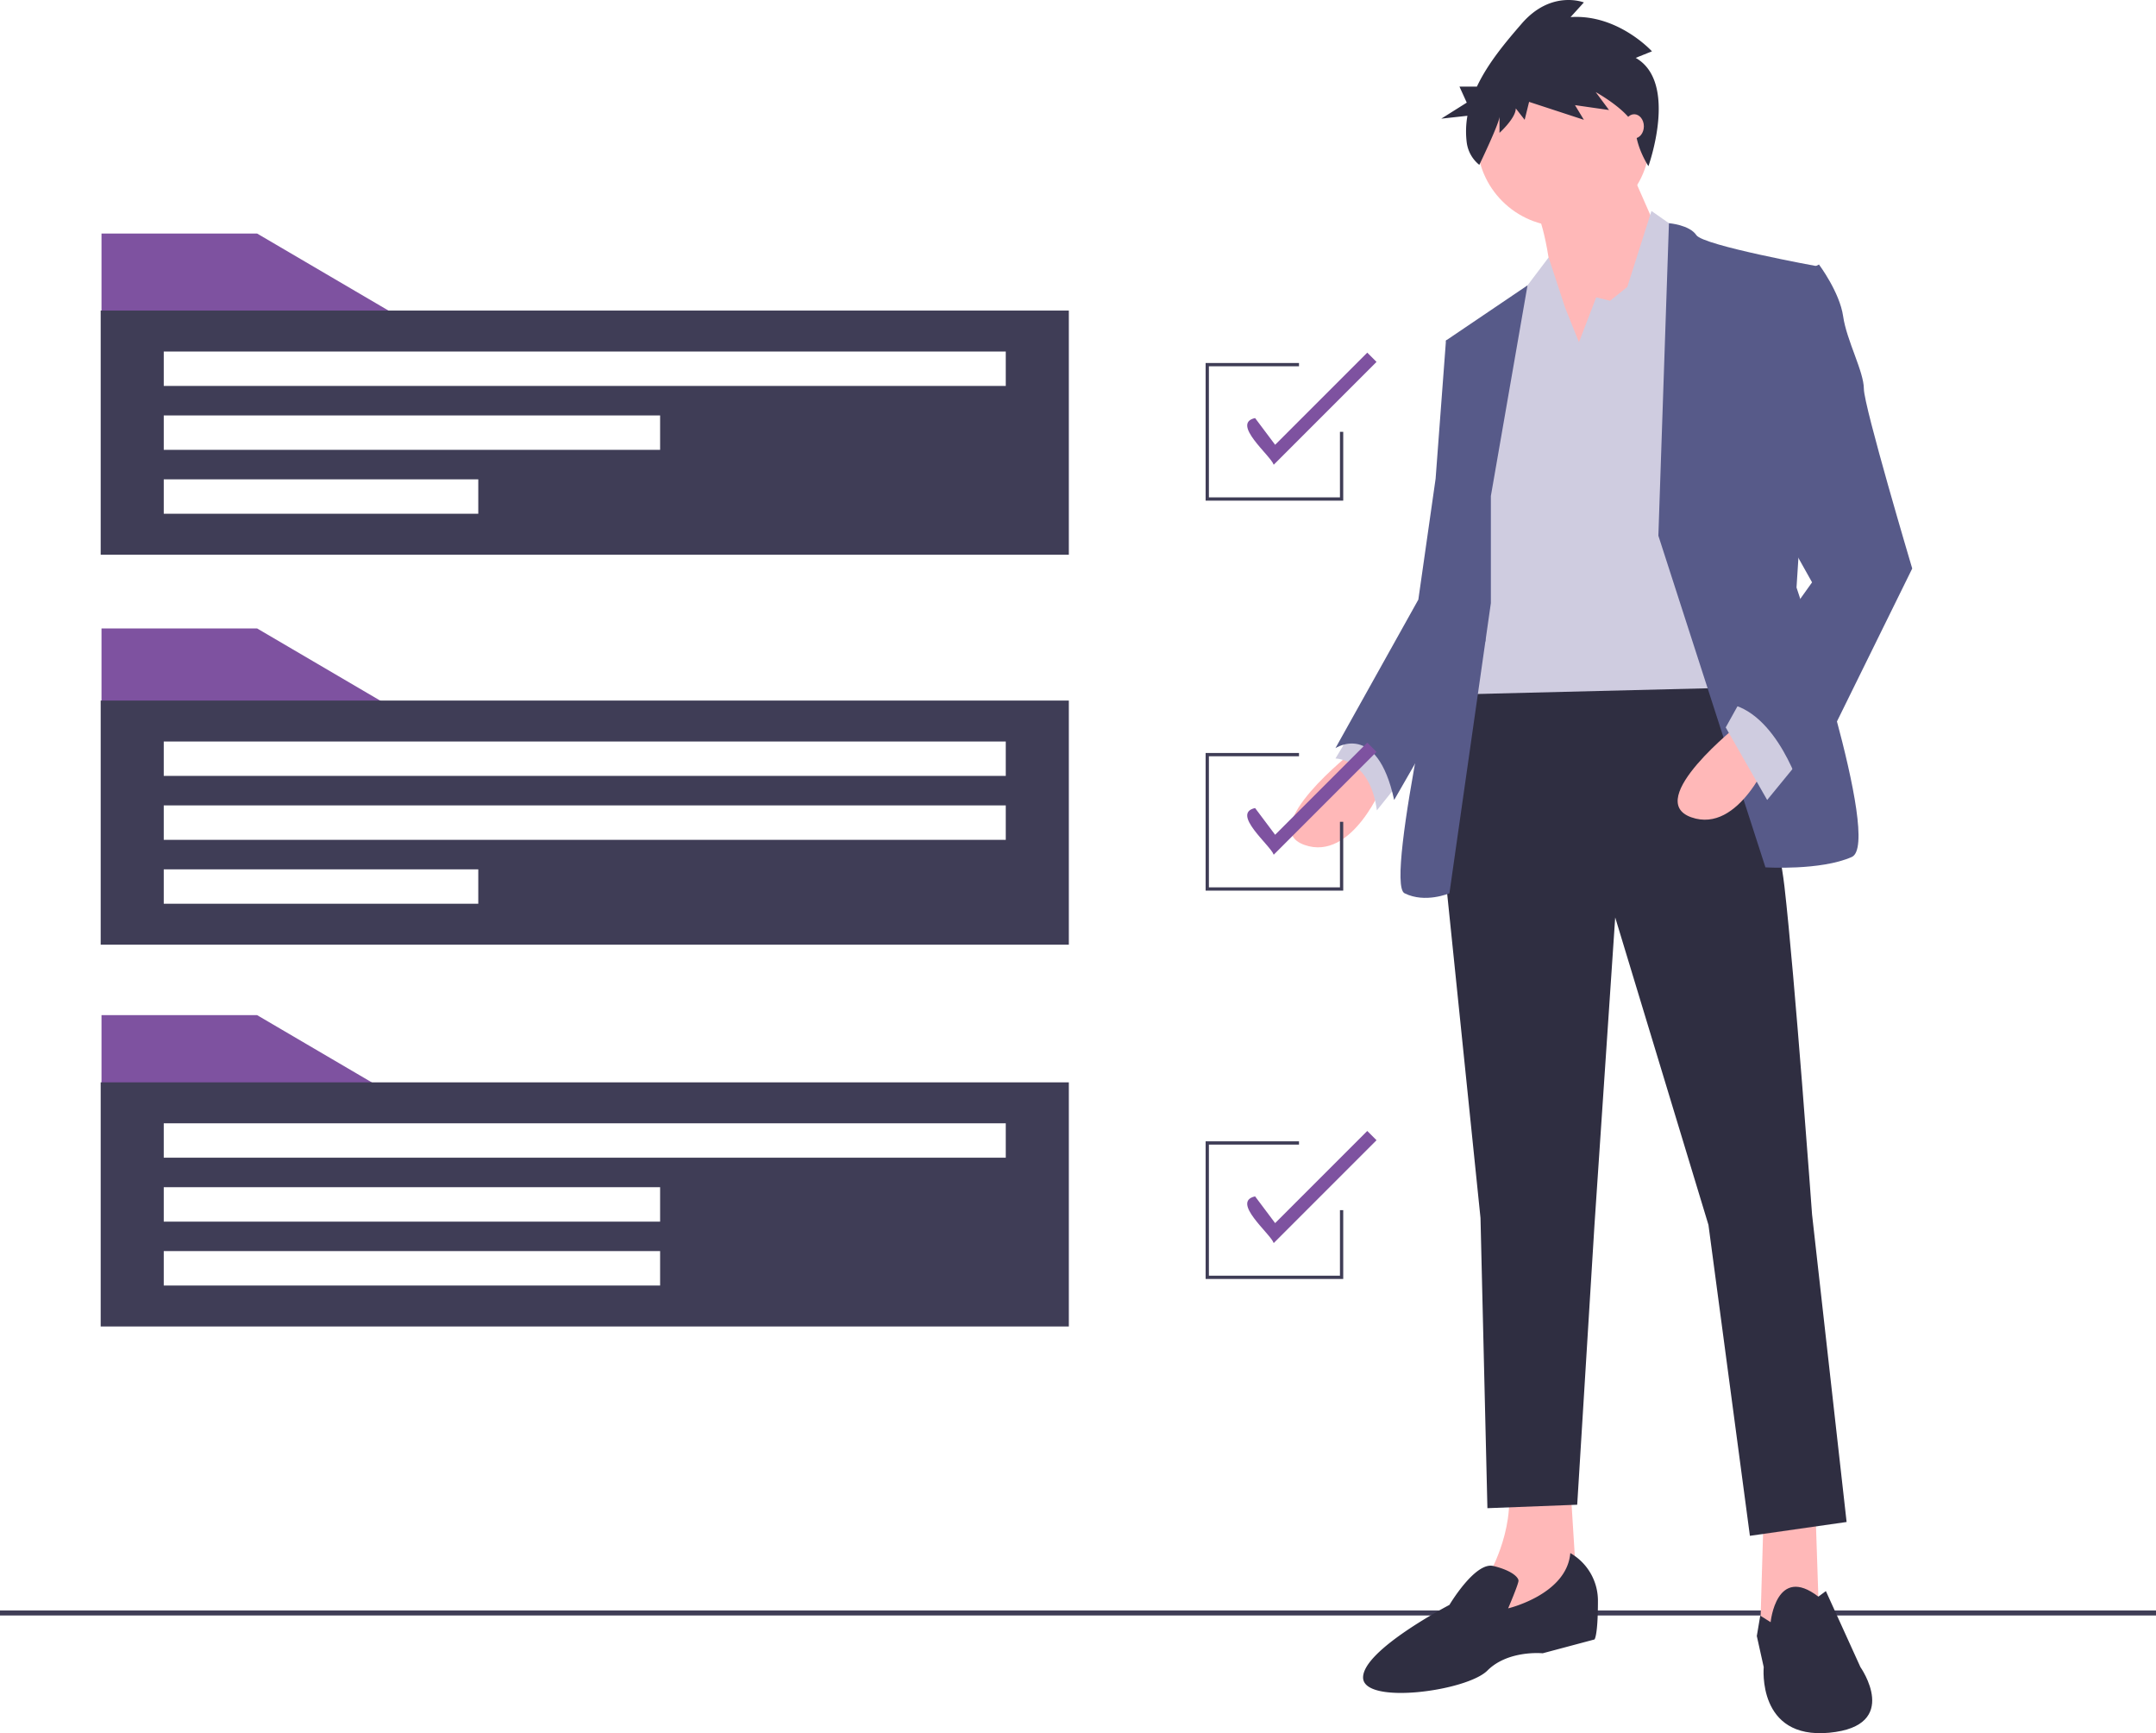 <?xml version="1.0" encoding="UTF-8" standalone="no"?>
<svg
   xmlns:dc="http://purl.org/dc/elements/1.1/"
   xmlns:cc="http://creativecommons.org/ns#"
   xmlns:rdf="http://www.w3.org/1999/02/22-rdf-syntax-ns#"
   xmlns:svg="http://www.w3.org/2000/svg"
   xmlns="http://www.w3.org/2000/svg"
   xmlns:sodipodi="http://sodipodi.sourceforge.net/DTD/sodipodi-0.dtd"
   xmlns:inkscape="http://www.inkscape.org/namespaces/inkscape"
   id="b3347a10-18dd-4c71-91c3-38a98340ba03"
   data-name="Layer 1"
   width="963.51"
   height="774.364"
   viewBox="0 0 963.51 774.364"
   version="1.1"
   sodipodi:docname="undraw_project_completed.svg"
   inkscape:export-filename="C:\wamp64\www\melon-landing\landing-v1\images\lead-nurturing.png"
   inkscape:export-xdpi="91.699997"
   inkscape:export-ydpi="91.699997"
   inkscape:version="0.92.4 (5da689c313, 2019-01-14)">
  <defs
     id="defs69" />
  <sodipodi:namedview
     pagecolor="#ffffff"
     bordercolor="#666666"
     borderopacity="1"
     objecttolerance="10"
     gridtolerance="10"
     guidetolerance="10"
     inkscape:pageopacity="0"
     inkscape:pageshadow="2"
     inkscape:window-width="1920"
     inkscape:window-height="1017"
     id="namedview67"
     showgrid="false"
     inkscape:pagecheckerboard="true"
     inkscape:zoom="0.29786938"
     inkscape:cx="481.75479"
     inkscape:cy="387.18219"
     inkscape:window-x="-8"
     inkscape:window-y="-8"
     inkscape:window-maximized="1"
     inkscape:current-layer="b3347a10-18dd-4c71-91c3-38a98340ba03" />
  <title
     id="title2">project_completed</title>
  <rect
     y="719.526"
     width="963.51"
     height="2.241"
     fill="#3f3d56"
     id="rect4" />
  <path
     d="M722.77,398.628s-43.217,33.956-21.609,41.674,35.5-27.783,35.5-27.783Z"
     transform="translate(-118.245 -62.818)"
     fill="#ffb8b8"
     id="path6" />
  <path
     d="M724.313,386.28l-9.261,15.435s15.435,0,18.522,23.152l12.348-15.435Z"
     transform="translate(-118.245 -62.818)"
     fill="#cfcce0"
     id="path8" />
  <polygon
     points="811.35 675.375 812.894 721.679 794.372 732.483 786.655 727.853 788.198 675.375 811.35 675.375"
     fill="#ffb8b8"
     id="polygon10" />
  <path
     d="M820.009,725.845l3.087,49.391-43.217,18.522,3.087-26.239s12.348-20.065,9.261-41.674Z"
     transform="translate(-118.245 -62.818)"
     fill="#ffb8b8"
     id="path12" />
  <path
     d="M886.378,353.868s24.696,64.826,29.326,104.956,12.348,146.63,12.348,146.63L943.487,742.823l-43.217,6.174L881.748,610.084,840.074,472.715l-9.261,137.369-7.717,125.021-40.13,1.543-3.087-129.652L762.9,441.846l9.261-78.717Z"
     transform="translate(-118.245 -62.818)"
     fill="#2f2e41"
     id="path14" />
  <path
     d="M909.53,787.584s2.532-25.923,21.331-11.418l3.365-2.473,15.435,33.956s18.522,26.239-13.891,29.326-29.326-29.326-29.326-29.326l-3.087-13.891,1.543-9.097Z"
     transform="translate(-118.245 -62.818)"
     fill="#2f2e41"
     id="path16" />
  <path
     d="M820.009,756.714a24.521,24.521,0,0,1,12.348,21.609c0,15.435-1.543,16.978-1.543,16.978L807.661,801.475s-15.435-1.543-24.696,7.717-55.565,15.435-55.565,3.087,38.587-32.413,38.587-32.413,11.459-19.352,19.621-17.393,11.249,5.046,11.249,6.589-4.63,12.348-4.63,12.348S818.465,775.236,820.009,756.714Z"
     transform="translate(-118.245 -62.818)"
     fill="#2f2e41"
     id="path18" />
  <circle
     cx="698.677"
     cy="62.616"
     r="38.587"
     fill="#ffb8b8"
     id="circle20" />
  <path
     d="M845.476,135.466l16.978,38.587-46.304,66.369s-3.087-72.543-12.348-84.891S845.476,135.466,845.476,135.466Z"
     transform="translate(-118.245 -62.818)"
     fill="#ffb8b8"
     id="path22" />
  <polygon
     points="705.622 152.909 713.34 132.844 719.513 134.387 727.231 128.213 738.035 94.257 753.47 105.061 773.535 307.256 648.514 310.343 665.492 169.887 680.927 129.757 692.068 115.028 699.448 137.474 705.622 152.909"
     fill="#cfcce0"
     id="polygon24" />
  <path
     d="M859.367,302.161l4.723-139.62s9.168.707,12.255,5.337,54.022,13.891,54.022,13.891l-9.261,143.543s38.587,114.217,24.696,120.391-38.587,4.63-38.587,4.63Z"
     transform="translate(-118.245 -62.818)"
     fill="#575a89"
     id="path26" />
  <path
     d="M784.509,284.411l16.374-94.098-36.439,24.642,9.261,67.913-7.717,46.304S736.661,457.28,745.922,461.911s20.065,0,20.065,0l18.522-129.652Z"
     transform="translate(-118.245 -62.818)"
     fill="#575a89"
     id="path28" />
  <path
     d="M775.248,211.868l-10.804,3.087-4.63,61.739-7.717,54.022L715.053,397.085s18.522-12.348,26.239,23.152l40.796-71.026Z"
     transform="translate(-118.245 -62.818)"
     fill="#575a89"
     id="path30" />
  <path
     d="M895.639,386.28s-43.217,33.956-21.609,41.674,35.5-27.783,35.5-27.783Z"
     transform="translate(-118.245 -62.818)"
     fill="#ffb8b8"
     id="path32" />
  <polygon
     points="803.633 340.441 789.742 357.419 771.22 325.006 778.937 311.115 803.633 340.441"
     fill="#cfcce0"
     id="polygon34" />
  <path
     d="M918.791,187.172l12.348-6.174s9.261,12.348,10.804,23.152,9.261,24.696,9.261,32.413,21.609,80.261,21.609,80.261L923.422,417.15s-10.804-37.043-33.956-40.13L928.052,322.998,906.443,284.411Z"
     transform="translate(-118.245 -62.818)"
     fill="#575a89"
     id="path36" />
  <path
     d="M849.225,88.668l7.276-2.913S841.287,69.005,820.119,70.462l5.954-6.554s-14.553-5.826-27.783,9.467c-6.955,8.039-15.001,17.489-20.018,28.135h-7.793l3.252,7.161L762.349,115.832l11.684-1.286a40.018,40.018,0,0,0-.317,11.878,15.369,15.369,0,0,0,5.628,10.054h0s9.024-18.679,9.024-21.592v7.283s7.276-6.554,7.276-10.924l3.969,5.098,1.984-8.011,24.475,8.011-3.969-6.554,15.214,2.185-5.954-8.011s17.199,9.467,17.86,17.478c.661,8.011,5.696,15.602,5.696,15.602S868.408,99.592,849.225,88.668Z"
     transform="translate(-118.245 -62.818)"
     fill="#2f2e41"
     id="path38" />
  <ellipse
     cx="730.318"
     cy="56.442"
     rx="4.322"
     ry="5.402"
     fill="#ffb8b8"
     id="ellipse40" />
  <polygon
     points="178.601 318.118 45.361 318.118 45.361 280.782 114.91 280.782 178.601 318.118"
     fill="#7e52a0"
     id="polygon42" />
  <path
     d="M163.24,375.811V484.893H595.905V375.811ZM331.987,466.591H191.426V451.217H331.987ZM567.72,438.039h-376.294V422.665h376.294Zm0-28.551h-376.294V394.114h376.294Z"
     transform="translate(-118.245 -62.818)"
     fill="#3f3d56"
     id="path44" />
  <polygon
     points="178.601 141.685 45.361 141.685 45.361 104.348 114.91 104.348 178.601 141.685"
     fill="#7e52a0"
     id="polygon46" />
  <path
     d="M163.24,201.574V310.655H595.905V201.574ZM331.987,292.353H191.426V276.979H331.987Zm81.262-28.551H191.426V248.428H413.249Zm154.471-28.551h-376.294V219.876h376.294Z"
     transform="translate(-118.245 -62.818)"
     fill="#3f3d56"
     id="path48" />
  <polygon
     points="178.601 490.891 45.361 490.891 45.361 453.555 114.91 453.555 178.601 490.891"
     fill="#7e52a0"
     id="polygon50" />
  <path
     d="M163.24,546.388V655.47H595.905V546.388Zm250.009,90.779H191.426V621.793H413.249Zm0-28.551H191.426V593.242H413.249Zm154.471-28.551h-376.294V564.69h376.294Z"
     transform="translate(-118.245 -62.818)"
     fill="#3f3d56"
     id="path52" />
  <polygon
     points="600.285 223.679 538.789 223.679 538.789 162.183 580.519 162.183 580.519 163.647 540.254 163.647 540.254 222.215 598.821 222.215 598.821 192.931 600.285 192.931 600.285 223.679"
     fill="#3f3d56"
     id="polygon54" />
  <path
     d="M687.466,270.456c-1.421-4.196-19.242-18.46-8.322-20.857l8.955,11.941,41.172-41.171,4.141,4.141Z"
     transform="translate(-118.245 -62.818)"
     fill="#7e52a0"
     id="path56" />
  <polygon
     points="600.285 397.916 538.789 397.916 538.789 336.42 580.519 336.42 580.519 337.885 540.254 337.885 540.254 396.452 598.821 396.452 598.821 367.168 600.285 367.168 600.285 397.916"
     fill="#3f3d56"
     id="polygon58" />
  <path
     d="M687.466,444.694c-1.421-4.196-19.242-18.46-8.322-20.857l8.955,11.941,41.172-41.171,4.141,4.141Z"
     transform="translate(-118.245 -62.818)"
     fill="#7e52a0"
     id="path60" />
  <polygon
     points="600.285 571.421 538.789 571.421 538.789 509.926 580.519 509.926 580.519 511.39 540.254 511.39 540.254 569.957 598.821 569.957 598.821 540.673 600.285 540.673 600.285 571.421"
     fill="#3f3d56"
     id="polygon62" />
  <path
     d="M687.466,618.199c-1.421-4.196-19.242-18.46-8.322-20.857l8.955,11.941,41.172-41.171,4.141,4.141Z"
     transform="translate(-118.245 -62.818)"
     fill="#7e52a0"
     id="path64" />
</svg>
